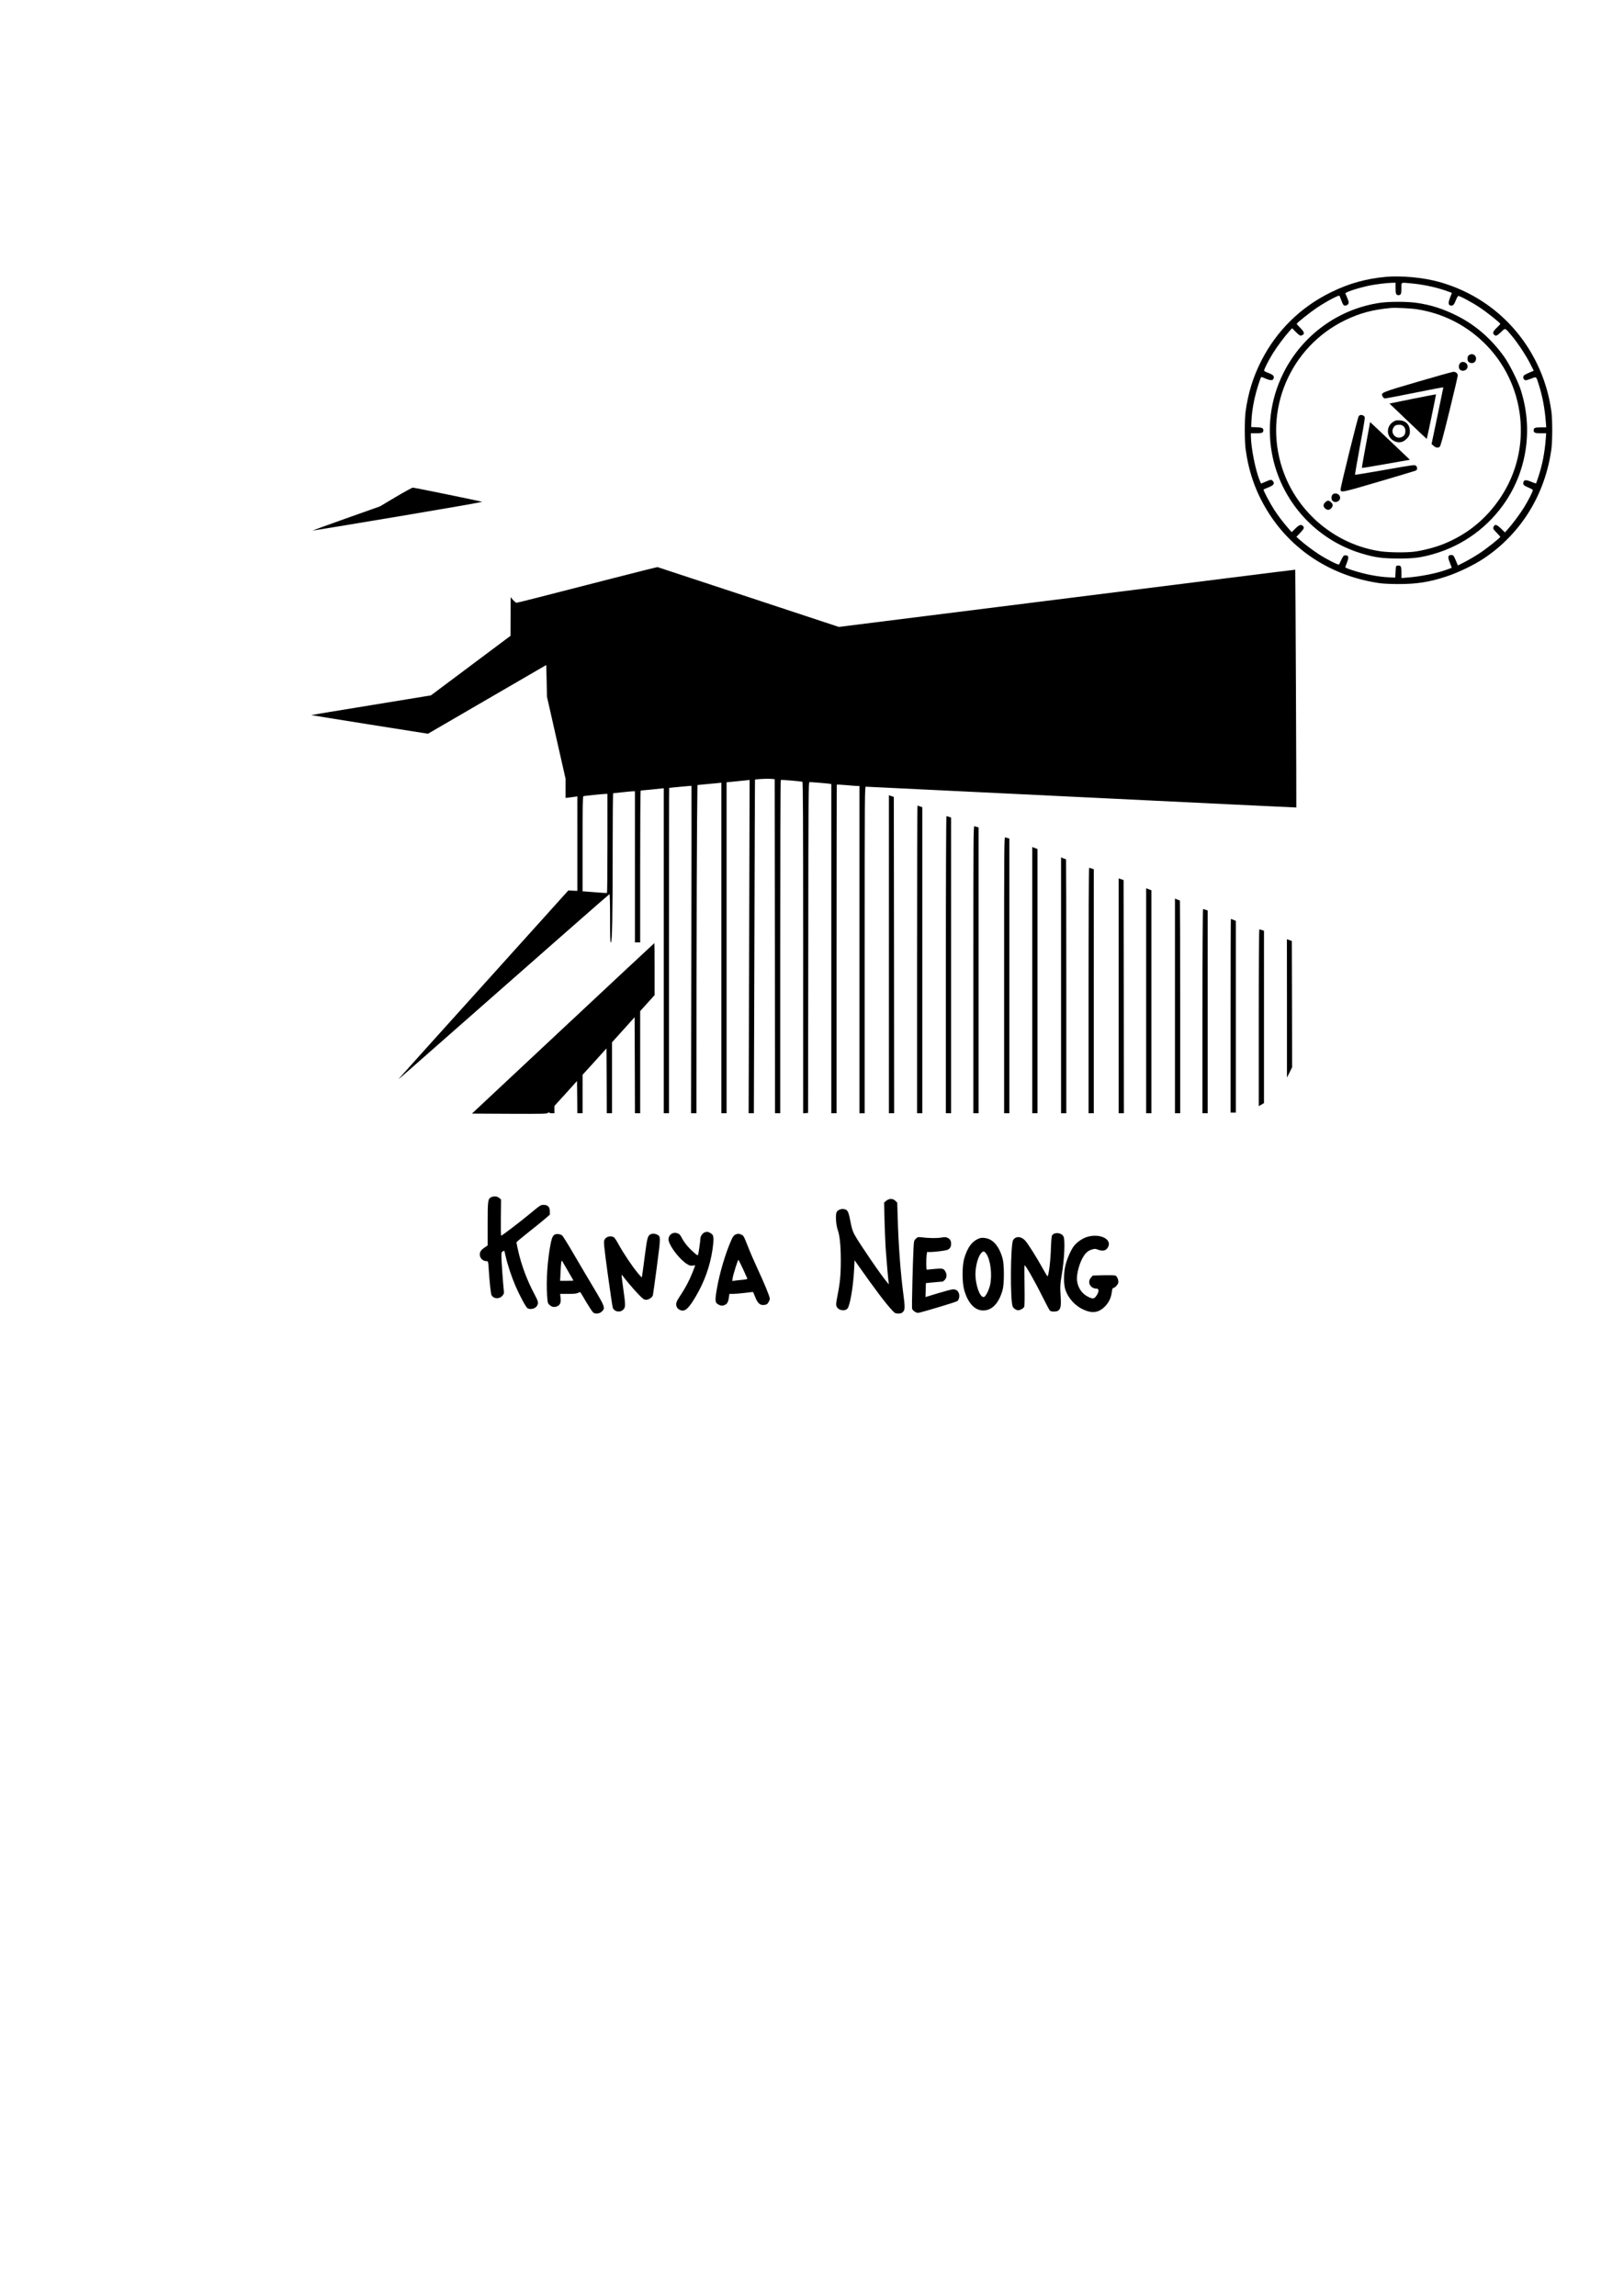 <?xml version="1.0" standalone="no"?>
<!DOCTYPE svg PUBLIC "-//W3C//DTD SVG 20010904//EN"
 "http://www.w3.org/TR/2001/REC-SVG-20010904/DTD/svg10.dtd">
<svg version="1.0" xmlns="http://www.w3.org/2000/svg"
 width="2481pt" height="3508pt" viewBox="0 0 2481 3508"
 preserveAspectRatio="xMidYMid meet">

<g transform="translate(0,3508) scale(0.1,-0.1)"
fill="#000000" stroke="none">
<path d="M21175 30850 c-302 -27 -566 -100 -840 -235 -465 -227 -830 -586
-1064 -1044 -127 -248 -204 -498 -242 -781 -17 -123 -16 -448 0 -570 47 -347
149 -642 323 -930 369 -613 990 -1016 1728 -1121 47 -7 175 -13 285 -13 283 0
471 30 733 116 182 60 420 175 572 276 568 380 937 978 1031 1672 16 122 17
447 0 570 -35 262 -111 511 -226 745 -301 614 -840 1059 -1499 1240 -238 65
-566 95 -801 75z m145 -173 c0 -87 8 -107 45 -107 37 0 45 20 45 107 0 97 -18
89 160 72 155 -14 337 -51 487 -100 67 -22 123 -42 123 -45 0 -2 -11 -32 -25
-66 -37 -91 -31 -128 22 -128 25 0 41 22 69 94 11 26 24 50 31 53 18 7 206
-93 333 -178 114 -76 310 -233 310 -248 0 -4 -25 -31 -55 -60 -57 -55 -66 -79
-39 -105 25 -26 42 -19 105 40 69 67 57 71 168 -61 94 -114 217 -300 282 -430
l50 -99 -53 -23 c-87 -37 -103 -48 -106 -71 -4 -28 14 -52 39 -52 10 0 49 12
85 26 78 32 71 38 113 -96 56 -176 90 -358 106 -562 l7 -88 -84 0 c-89 0 -108
-8 -108 -45 0 -37 19 -45 108 -45 l83 0 -6 -82 c-16 -211 -52 -396 -111 -577
-19 -58 -36 -106 -38 -108 -1 -2 -35 10 -74 26 -79 33 -109 31 -119 -7 -9 -36
4 -50 76 -81 36 -15 66 -32 68 -38 5 -15 -66 -155 -135 -267 -60 -97 -174
-251 -246 -331 l-45 -50 -59 58 c-67 66 -99 73 -116 24 -9 -25 -5 -32 47 -85
31 -32 57 -61 57 -64 0 -14 -200 -174 -310 -247 -63 -42 -165 -102 -226 -134
l-112 -57 -28 68 c-36 86 -41 92 -75 92 -50 0 -55 -32 -19 -119 16 -41 29 -75
28 -76 -2 -2 -37 -15 -78 -30 -159 -57 -398 -104 -602 -120 l-88 -7 0 85 c0
94 -9 111 -57 105 -28 -3 -28 -3 -33 -93 l-5 -90 -80 3 c-175 7 -380 46 -573
109 -89 29 -112 40 -109 52 3 9 16 44 29 78 27 73 20 98 -28 98 -26 0 -33 -7
-61 -65 -18 -36 -34 -69 -36 -75 -6 -14 -197 83 -310 157 -104 69 -218 155
-292 221 l-50 45 58 60 c60 64 67 81 41 106 -28 28 -56 18 -115 -40 l-56 -55
-55 63 c-81 94 -149 183 -211 278 -66 102 -169 298 -163 309 3 4 37 20 76 35
79 31 98 60 65 96 -23 26 -28 25 -110 -10 l-70 -29 -17 40 c-66 151 -138 514
-138 690 l0 39 83 0 c88 0 107 8 107 46 0 34 -20 43 -105 46 l-80 3 3 80 c4
112 19 221 48 355 29 131 92 330 105 330 5 0 34 -11 65 -25 84 -37 124 -30
124 22 0 26 -23 42 -93 69 -27 9 -51 23 -54 30 -6 15 62 150 135 268 60 97
174 251 246 331 l45 50 60 -59 c56 -55 63 -59 88 -50 49 17 42 51 -22 114 -30
30 -55 58 -55 61 0 15 199 173 314 251 65 43 168 104 227 134 109 54 109 54
118 32 34 -89 45 -115 54 -125 16 -21 55 -15 72 11 17 25 16 28 -41 162 -8 18
183 81 358 119 92 20 271 42 351 44 l57 1 0 -83z"/>
<path d="M21097 30455 c-641 -88 -1202 -493 -1492 -1078 -201 -405 -256 -857
-159 -1296 154 -691 673 -1251 1350 -1456 203 -62 319 -78 559 -79 239 -1 351
13 549 70 453 130 846 420 1106 815 327 497 408 1124 220 1699 -42 130 -176
397 -253 502 -193 268 -425 472 -698 613 -223 115 -426 180 -655 210 -139 18
-392 18 -527 0z m555 -101 c383 -61 728 -232 1007 -499 653 -625 764 -1635
262 -2381 -223 -333 -518 -569 -888 -714 -117 -46 -309 -95 -433 -110 -124
-15 -373 -12 -499 5 -693 97 -1286 592 -1509 1260 -298 891 115 1867 963 2275
221 106 413 158 690 184 73 7 313 -5 407 -20z"/>
<path d="M22442 29654 c-16 -11 -22 -25 -22 -54 0 -29 6 -43 22 -54 48 -34
108 -4 108 54 0 58 -60 88 -108 54z"/>
<path d="M22305 29530 c-22 -24 -24 -75 -4 -95 43 -42 119 -13 119 46 0 60
-76 92 -115 49z"/>
<path d="M21656 29246 c-564 -165 -562 -165 -534 -223 7 -15 22 -29 33 -31 11
-1 217 38 458 87 240 49 437 86 437 82 0 -3 -41 -200 -90 -436 l-90 -430 32
-27 c35 -31 64 -35 92 -15 14 10 51 147 147 538 71 288 129 536 129 550 0 34
-29 59 -66 58 -16 0 -263 -69 -548 -153z"/>
<path d="M21581 28986 l-354 -72 284 -271 c156 -150 285 -271 286 -269 4 4
144 678 141 681 -2 1 -162 -30 -357 -69z"/>
<path d="M20758 28723 c-15 -17 -278 -1079 -278 -1122 0 -52 13 -49 587 120
301 88 556 165 565 170 24 13 23 51 -1 73 -18 16 -43 13 -472 -63 -249 -44
-455 -78 -458 -75 -3 2 32 201 76 442 81 437 81 437 61 455 -11 9 -30 17 -43
17 -12 0 -29 -8 -37 -17z"/>
<path d="M21287 28637 c-129 -80 -104 -264 42 -308 55 -16 106 -4 150 37 50
44 65 82 59 145 -9 88 -65 141 -155 146 -48 3 -65 0 -96 -20z m157 -73 c19
-20 26 -37 26 -66 0 -50 -13 -74 -52 -94 -85 -44 -178 49 -134 134 21 40 41
51 92 52 31 0 48 -6 68 -26z"/>
<path d="M20925 28598 c-3 -18 -32 -175 -64 -348 -33 -173 -57 -317 -55 -319
3 -3 168 24 369 60 l364 64 -236 225 c-130 124 -267 253 -304 288 l-68 63 -6
-33z"/>
<path d="M20357 27522 c-22 -25 -21 -75 1 -95 42 -39 115 -8 115 48 0 57 -79
88 -116 47z"/>
<path d="M20245 27405 c-14 -13 -25 -35 -25 -48 0 -31 39 -67 72 -67 30 0 68
41 68 72 0 25 -44 68 -70 68 -11 0 -32 -11 -45 -25z"/>
<path d="M6045 27486 l-240 -143 -518 -184 c-285 -101 -515 -185 -510 -186 4
-1 593 96 1308 216 715 120 1291 220 1280 224 -47 14 -1037 217 -1058 216 -12
0 -130 -65 -262 -143z"/>
<path d="M9365 26245 c-1152 -297 -1460 -375 -1475 -375 -8 0 -31 19 -52 43
l-37 42 -1 -295 -1 -295 -608 -455 -608 -455 -916 -150 c-504 -82 -915 -150
-914 -151 1 -1 403 -66 893 -144 l892 -141 903 525 904 525 6 -242 5 -242 142
-627 142 -626 0 -147 0 -147 53 6 c28 4 69 9 90 12 l37 6 0 -722 0 -722 -68 3
-69 4 -1289 -1431 c-709 -786 -1296 -1439 -1304 -1449 -8 -11 66 52 165 139
2205 1941 3048 2682 3056 2684 5 2 9 -148 9 -367 0 -303 2 -371 13 -371 19 0
27 409 27 1442 0 461 3 838 8 838 4 0 68 7 142 15 74 8 147 15 163 15 l27 0 0
-1155 0 -1155 40 0 40 0 0 1160 c0 638 3 1160 8 1161 4 0 85 8 180 17 l172 18
0 -2483 0 -2483 40 0 40 0 0 2485 c0 1367 1 2485 3 2486 8 3 339 34 341 32 1
-2 1 -1128 -2 -2503 l-5 -2500 42 0 41 0 1 1943 c1 1068 5 2196 8 2507 l6 565
120 12 c66 6 148 14 183 17 l62 7 0 -2526 0 -2525 40 0 40 0 0 2529 0 2528
123 12 c67 6 146 14 176 18 l53 6 -7 -2547 -8 -2546 40 0 40 0 8 2548 c4 1401
8 2548 9 2549 7 8 182 17 236 13 l65 -5 3 -2552 2 -2553 40 0 40 0 0 2544 c0
1400 3 2547 8 2549 8 5 311 -21 330 -28 9 -3 12 -520 12 -2535 l0 -2531 38 3
37 3 3 2528 c2 2398 3 2527 20 2527 32 0 287 -21 310 -26 l22 -4 0 -2515 0
-2515 40 0 40 0 0 2508 c0 1380 2 2511 4 2513 3 3 67 -1 143 -7 76 -7 153 -13
171 -13 l32 -1 0 -2500 0 -2500 40 0 40 0 0 2495 c0 2415 1 2495 18 2495 10 0
1494 -72 3297 -160 1803 -88 3279 -159 3279 -158 3 7 -13 3630 -16 3633 -2 1
-460 -55 -1018 -126 -558 -70 -1503 -189 -2100 -264 -597 -75 -1708 -215
-2470 -310 l-1385 -174 -1380 456 c-759 251 -1384 457 -1390 458 -5 1 -311
-75 -680 -170z m-85 -4049 c0 -415 -3 -757 -7 -759 -5 -3 -80 1 -168 9 -88 7
-170 13 -182 14 l-23 0 0 725 c0 572 3 727 13 730 14 5 276 32 330 34 l37 1 0
-754z"/>
<path d="M13580 20499 l0 -2429 40 0 40 0 -2 2416 -3 2417 -37 13 -38 13 0
-2430z"/>
<path d="M14010 20420 l0 -2350 40 0 40 0 0 2338 0 2338 -33 12 c-18 7 -36 12
-40 12 -4 0 -7 -1057 -7 -2350z"/>
<path d="M14450 20340 l0 -2270 40 0 40 0 0 2259 0 2259 -31 11 c-18 6 -36 11
-40 11 -5 0 -9 -1021 -9 -2270z"/>
<path d="M14870 20266 l0 -2196 40 0 40 0 0 2184 0 2184 -24 6 c-13 3 -31 9
-40 12 -15 6 -16 -185 -16 -2190z"/>
<path d="M15340 20181 l0 -2111 40 0 40 0 0 2099 0 2099 -24 6 c-13 3 -31 9
-40 12 -15 6 -16 -178 -16 -2105z"/>
<path d="M15770 20104 l0 -2034 40 0 40 0 0 2018 0 2019 -40 16 -40 15 0
-2034z"/>
<path d="M16210 20025 l0 -1955 40 0 40 0 0 1940 c0 1067 -2 1940 -4 1940 -2
0 -20 7 -40 15 l-36 15 0 -1955z"/>
<path d="M16630 19945 l0 -1875 40 0 40 0 0 1864 0 1864 -31 11 c-18 6 -36 11
-40 11 -5 0 -9 -844 -9 -1875z"/>
<path d="M17090 19864 l0 -1794 40 0 40 0 -2 1781 -3 1782 -37 13 -38 13 0
-1795z"/>
<path d="M17510 19789 l0 -1719 40 0 40 0 0 1703 0 1704 -40 16 -40 15 0
-1719z"/>
<path d="M17950 19710 l0 -1640 40 0 40 0 0 1625 c0 894 -2 1625 -4 1625 -2 0
-20 7 -40 15 l-36 15 0 -1640z"/>
<path d="M18370 19630 l0 -1560 40 0 40 0 0 1549 0 1549 -31 11 c-18 6 -36 11
-40 11 -5 0 -9 -702 -9 -1560z"/>
<path d="M18800 19560 l0 -1480 40 0 40 0 0 1465 0 1465 -36 15 c-20 8 -38 15
-40 15 -2 0 -4 -666 -4 -1480z"/>
<path d="M19230 19530 l0 -1351 40 23 40 23 0 1317 0 1316 -31 11 c-18 6 -36
11 -40 11 -5 0 -9 -608 -9 -1350z"/>
<path d="M19661 19672 l0 -1057 40 80 39 79 -2 965 -3 964 -37 13 -38 13 1
-1057z"/>
<path d="M8602 19368 l-1392 -1303 572 -3 c521 -2 573 -1 590 14 11 10 18 12
18 6 0 -7 16 -12 40 -12 l40 0 0 56 0 56 173 190 172 191 3 -246 2 -247 40 0
40 0 0 294 0 294 183 201 182 202 3 -495 2 -496 40 0 40 0 0 543 0 542 173
191 172 192 3 -734 2 -734 40 0 40 0 0 781 0 780 110 122 110 122 0 398 c0
218 -1 397 -3 397 -2 0 -630 -586 -1395 -1302z"/>
<path d="M7499 16785 c-45 -25 -49 -54 -49 -406 l0 -328 -45 -31 c-57 -39 -75
-66 -75 -110 1 -54 47 -100 103 -100 25 0 25 -2 32 -107 13 -205 33 -391 44
-412 32 -59 120 -63 166 -9 25 29 27 37 21 88 -12 105 -36 455 -36 517 0 53 3
64 21 73 11 7 22 10 24 8 1 -2 10 -39 20 -83 26 -121 91 -316 149 -451 69
-158 162 -331 186 -344 48 -26 127 -2 148 45 20 43 15 61 -47 178 -111 209
-196 438 -246 661 -14 62 -25 118 -25 124 0 5 78 71 173 146 94 74 209 167
255 206 l82 71 0 50 c0 67 -30 99 -93 99 -49 0 -44 3 -243 -161 -149 -122
-395 -309 -407 -309 -5 0 -7 124 -5 276 l3 276 -28 24 c-32 28 -87 31 -128 9z"/>
<path d="M13539 16733 l-32 -27 6 -276 c4 -151 12 -340 17 -420 12 -172 38
-470 45 -520 l5 -35 -30 35 c-79 90 -418 585 -488 712 -33 58 -47 101 -62 176
-37 194 -47 217 -107 228 -41 8 -89 -11 -110 -43 -22 -33 -13 -197 15 -275 31
-87 47 -241 47 -468 0 -221 -12 -343 -52 -543 -21 -109 -23 -132 -13 -158 25
-59 120 -80 164 -36 40 40 90 327 104 597 l7 145 49 -70 c273 -388 433 -599
531 -702 38 -39 46 -43 89 -43 36 0 52 5 71 25 31 31 32 75 5 275 -42 316 -74
742 -86 1165 l-7 230 -28 27 c-38 38 -95 39 -140 1z"/>
<path d="M10773 16253 c-33 -6 -73 -59 -73 -96 0 -34 -27 -221 -35 -248 -4
-13 -12 -10 -43 15 -88 74 -159 155 -197 226 -35 65 -45 77 -78 87 -81 27
-153 -43 -129 -124 31 -103 170 -277 273 -344 41 -26 57 -31 89 -26 22 3 40 3
40 1 0 -2 -18 -50 -41 -107 -48 -123 -111 -241 -190 -359 -61 -90 -70 -123
-48 -172 7 -14 27 -32 46 -41 72 -34 128 13 240 202 136 231 220 466 258 721
21 141 20 207 -5 232 -20 20 -64 41 -78 39 -4 -1 -17 -4 -29 -6z"/>
<path d="M16103 16230 c-12 -5 -27 -18 -32 -29 -6 -11 -13 -98 -16 -193 -5
-191 -35 -429 -53 -428 -4 1 -32 47 -63 103 -99 181 -243 409 -283 448 -64 63
-142 62 -179 0 -40 -69 -46 -929 -6 -1014 13 -29 55 -57 84 -57 30 0 82 30 92
53 6 14 8 132 5 317 -2 162 -3 304 0 315 5 25 151 -230 278 -486 51 -101 99
-192 107 -201 11 -12 31 -18 62 -18 96 0 118 46 105 224 -10 154 -8 192 16
334 40 235 54 531 28 587 -21 46 -89 67 -145 45z"/>
<path d="M8494 16223 c-43 -8 -62 -44 -83 -153 -47 -241 -69 -561 -53 -779 9
-122 9 -125 41 -153 35 -31 76 -36 120 -14 40 21 53 58 45 127 l-7 59 122 0
c92 0 130 4 153 16 25 13 32 14 39 2 5 -7 46 -75 90 -151 45 -75 91 -144 102
-152 36 -25 92 -19 129 14 58 52 52 72 -118 356 -83 138 -221 373 -309 523
-87 151 -168 280 -179 287 -26 17 -64 24 -92 18z m188 -572 c43 -73 78 -135
78 -137 0 -2 -46 -4 -102 -4 l-101 0 7 139 c3 77 9 147 13 157 5 15 7 14 16
-2 6 -11 46 -79 89 -153z"/>
<path d="M9922 16210 c-31 -29 -38 -64 -78 -370 -19 -151 -37 -276 -39 -278
-2 -2 -31 29 -64 70 -81 96 -222 308 -291 435 -34 63 -63 106 -78 112 -55 26
-123 1 -141 -51 -10 -28 -1 -110 54 -518 37 -267 71 -498 77 -513 23 -60 111
-76 159 -28 37 38 37 63 0 326 -25 177 -29 219 -18 204 41 -58 182 -225 247
-292 76 -78 89 -87 122 -87 39 0 92 36 102 68 3 9 30 207 61 439 60 459 60
459 4 489 -40 20 -91 18 -117 -6z"/>
<path d="M11234 16216 c-23 -10 -37 -29 -61 -82 -90 -203 -181 -508 -222 -751
-31 -181 -28 -209 29 -238 36 -19 63 -19 99 -1 33 17 48 48 57 116 l7 50 56 0
c31 0 111 7 176 15 66 8 123 15 127 15 3 0 18 -33 33 -72 33 -89 70 -128 121
-128 19 0 44 5 55 10 22 12 49 61 49 89 0 30 -88 244 -185 451 -47 102 -111
248 -141 325 -73 184 -74 186 -111 202 -39 16 -50 16 -89 -1z m116 -523 c34
-76 64 -143 67 -149 3 -7 -21 -14 -69 -18 -40 -4 -93 -9 -117 -13 l-44 -6 5
41 c7 51 79 282 88 282 4 0 35 -62 70 -137z"/>
<path d="M16603 16179 c-69 -22 -146 -75 -194 -134 -45 -57 -103 -185 -130
-290 -32 -124 -32 -302 -1 -389 47 -127 144 -234 265 -292 140 -67 242 -53
338 45 62 63 94 133 105 226 4 35 11 55 20 55 23 0 71 49 78 80 7 37 -15 94
-41 109 -12 6 -83 8 -184 6 l-164 -4 -27 -31 c-64 -70 -12 -170 88 -170 36 0
33 -55 -6 -108 -36 -50 -55 -52 -127 -16 -94 46 -156 137 -169 246 -12 101 40
287 107 384 35 52 70 78 126 94 36 11 49 11 86 -4 76 -29 127 -16 156 41 62
122 -133 214 -326 152z"/>
<path d="M13991 16153 c-28 -28 -29 -34 -35 -144 -12 -233 -28 -899 -22 -924
7 -28 59 -65 91 -65 30 0 583 166 600 180 26 21 38 76 25 115 -14 44 -44 65
-90 65 -19 0 -122 -27 -228 -59 l-193 -59 3 107 3 106 125 12 c69 6 129 12
133 12 4 1 19 13 32 27 31 33 33 86 5 131 -25 42 -46 46 -169 34 -57 -6 -107
-11 -112 -11 -10 0 -12 139 -3 218 l7 52 46 0 c66 0 220 19 258 31 42 14 63
44 63 92 0 49 -13 73 -52 93 -27 14 -41 15 -102 4 -68 -11 -197 -9 -308 6 -43
5 -50 3 -77 -23z"/>
<path d="M14970 16161 c-115 -37 -193 -141 -242 -319 -30 -110 -30 -353 0
-464 56 -206 161 -321 293 -321 135 0 240 111 296 314 26 92 26 387 0 479 -38
139 -101 238 -182 285 -46 27 -124 40 -165 26z m94 -233 c67 -89 97 -323 62
-480 -18 -77 -60 -164 -88 -182 -50 -30 -118 117 -134 291 -12 130 27 307 83
373 32 38 46 38 77 -2z"/>
</g>
</svg>
